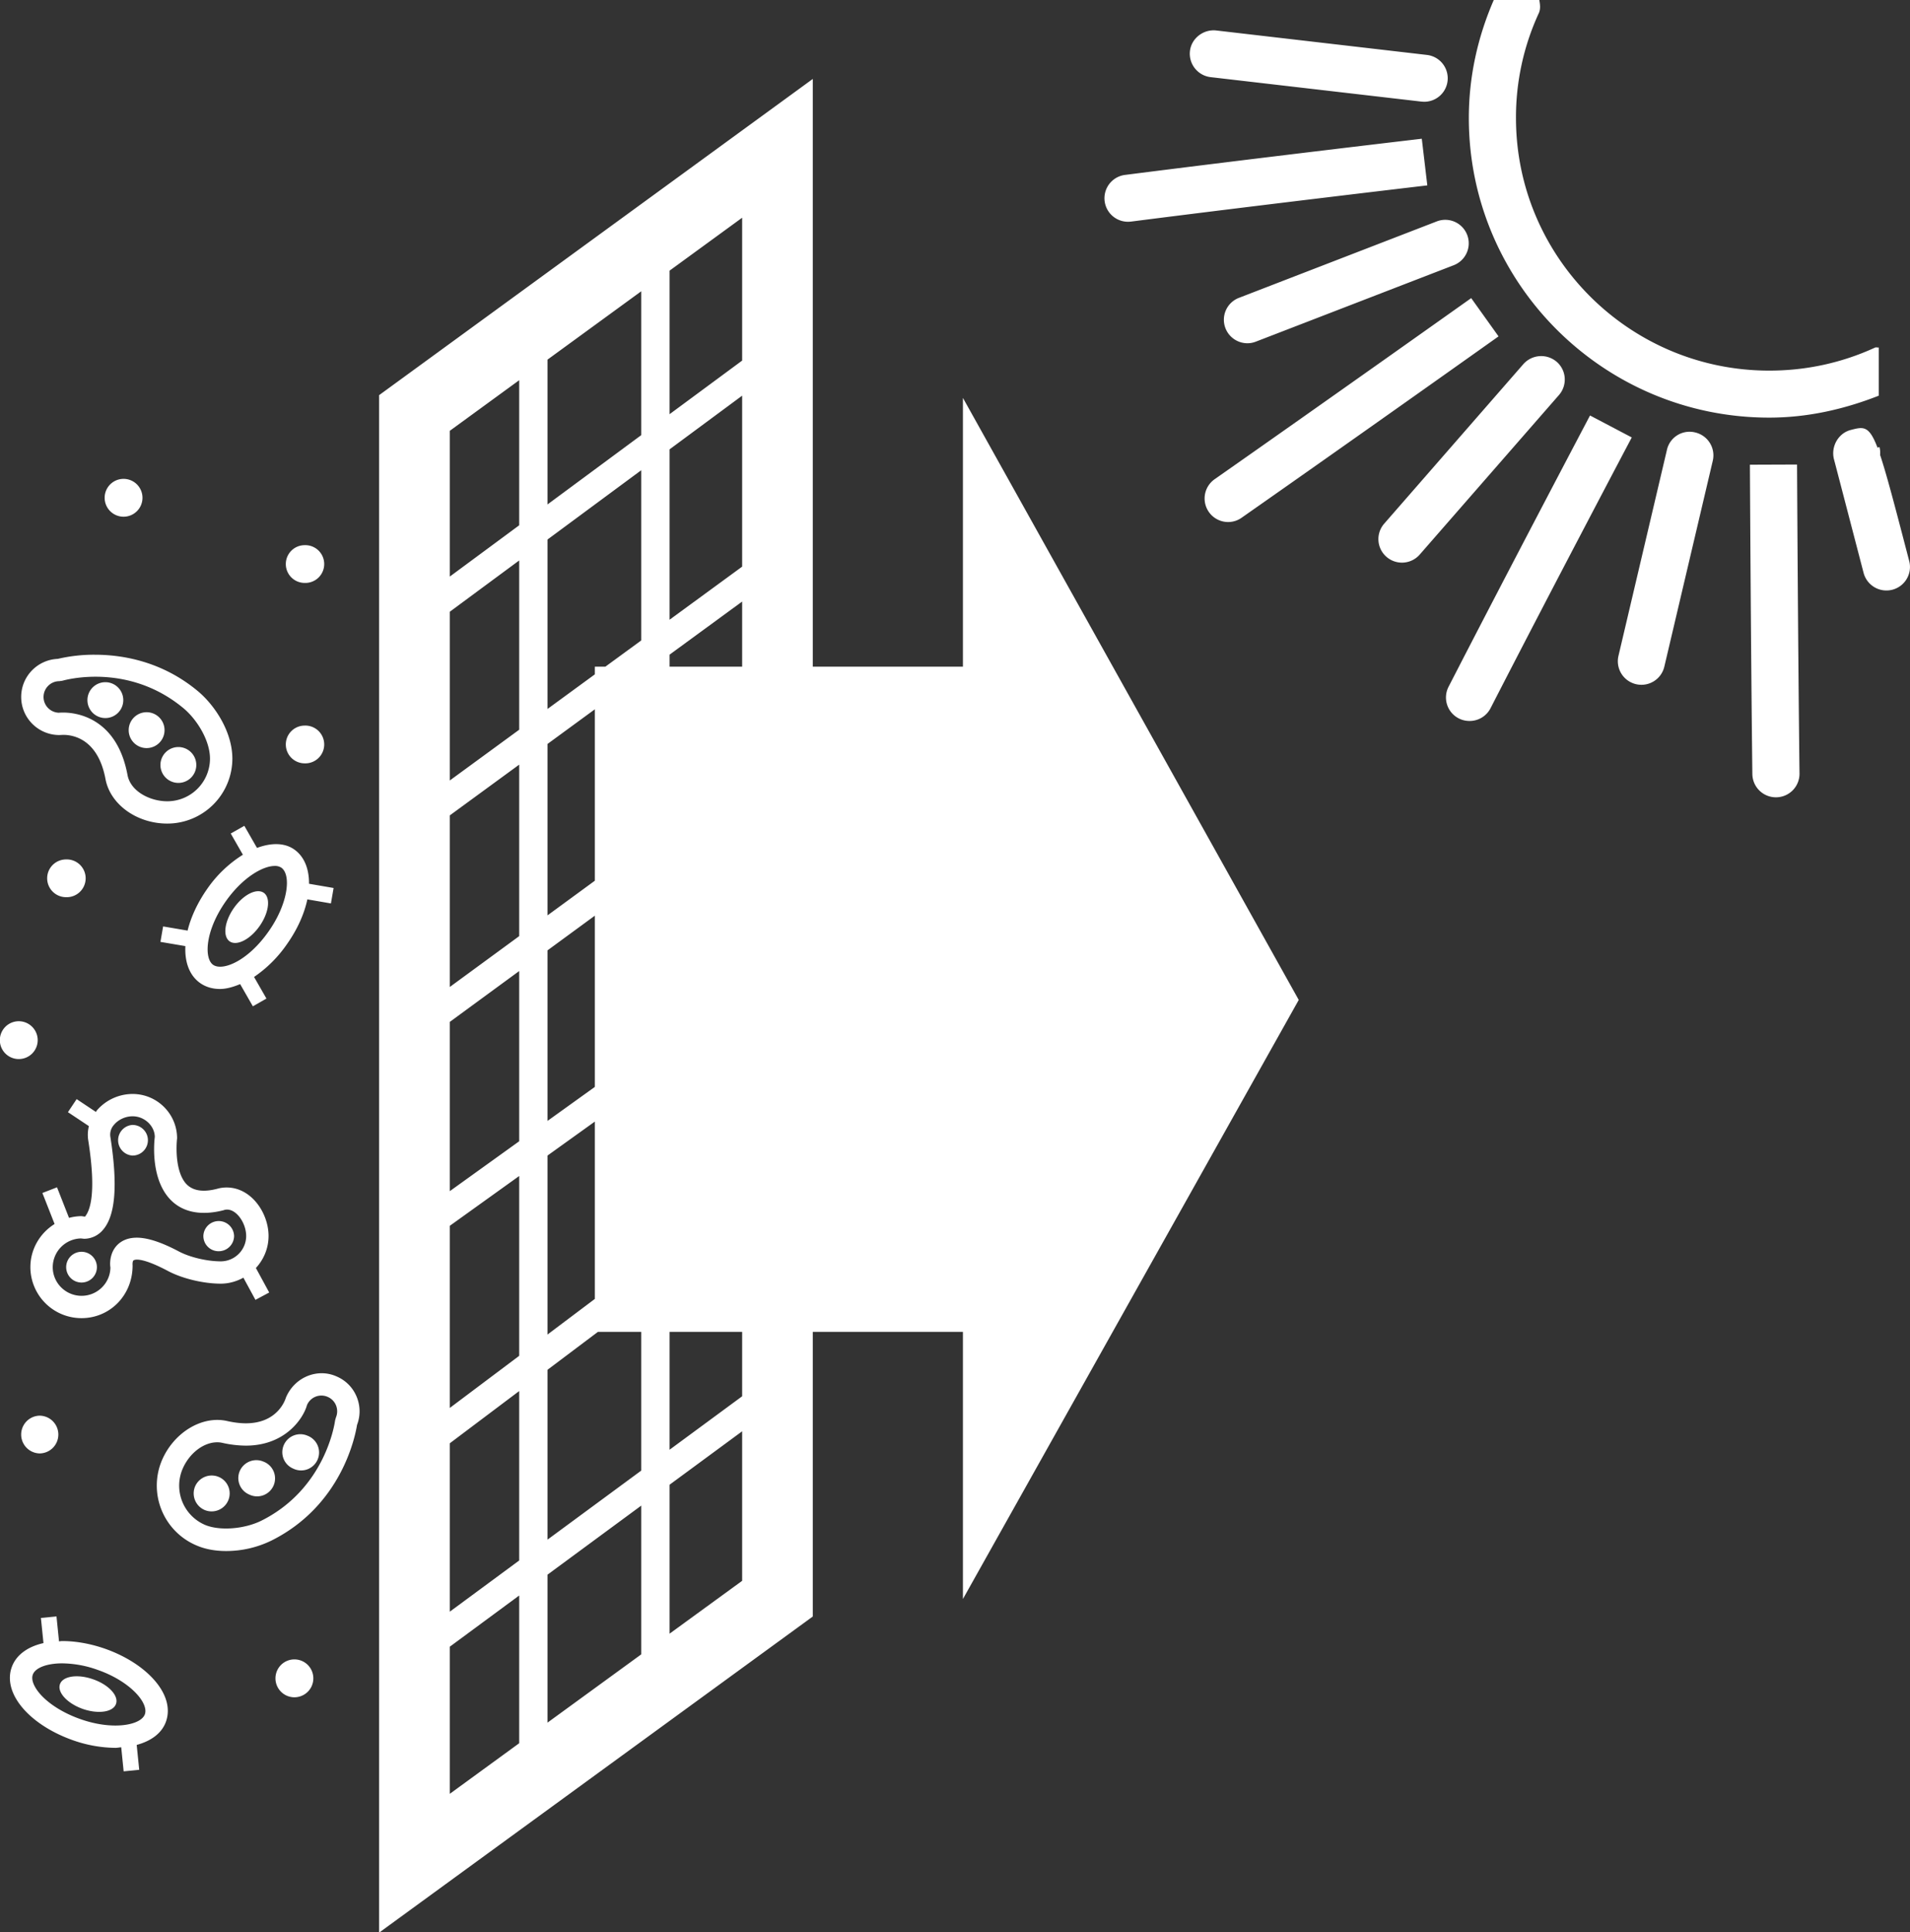 <svg xmlns="http://www.w3.org/2000/svg" preserveAspectRatio="xMidYMid" width="88" height="89" viewBox="0 0 88 89"><rect x="0" y="0" width="88" height="89" fill="#333333" stroke="none"/><defs><style>.cls-1{fill:#fff;fill-rule:evenodd}</style></defs><path d="M87.187 27.162a1.088 1.088 0 0 1-1.325-.775c-1.034-3.967-1.296-4.975-1.355-5.196a.242.242 0 0 0-.01-.036c-.149-.576.192-1.201.771-1.351.579-.15.842-.221 1.233.81l.093-.02c.032.119.039.245.03.364.301.897.694 2.402 1.34 4.884.15.58-.197 1.169-.777 1.32zM67.674 5.437c0-1.904.406-3.73 1.154-5.449h2.091c.035.206.071.419-.024.624a11.445 11.445 0 0 0-1.049 4.825c0 6.413 5.234 11.633 11.668 11.633 1.701 0 3.34-.356 4.872-1.059.057-.028.117.007.176-.008v2.221c-1.609.632-3.292 1.011-5.048 1.011-7.632 0-13.84-6.191-13.84-13.798zm-.692 6.777l-9.116 3.52a1.063 1.063 0 0 1-.392.076c-.437 0-.847-.265-1.013-.692a1.08 1.08 0 0 1 .62-1.399l9.112-3.52a1.08 1.08 0 1 1 .789 2.015zM65.61 4.687c-.041 0-.083-.005-.126-.008l-9.707-1.126a1.087 1.087 0 0 1-.952-1.202c.068-.593.627-1.011 1.206-.948l9.702 1.126a1.082 1.082 0 0 1-.123 2.158zm.151 3.852c-.002 0-7.469.877-13.653 1.667-.048.004-.095.008-.141.008a1.083 1.083 0 0 1-.137-2.157c6.197-.79 13.677-1.667 13.677-1.667l.254 2.149zm-5.924 37.517L44.365 73.648V61.344h-6.918v13.111l-19.98 14.56V18.2l19.98-14.564v27.07h6.918V18.327l15.472 27.729zM25.225 61.467l2.181-1.64v-8.168l-2.181 1.565v8.243zm0-9.839l2.181-1.566v-7.887l-2.181 1.598v7.855zm0-9.467l2.181-1.596V32.67l-2.181 1.596v7.895zm-1.304-24.649l-3.199 2.332v6.713l3.199-2.363v-6.682zm0 8.302l-3.199 2.363v7.772l3.199-2.339v-7.796zm0 9.404l-3.199 2.339v7.903l3.199-2.343v-7.899zm0 9.507l-3.199 2.343v7.796l3.199-2.299v-7.84zm0 9.44l-3.199 2.295v8.389l3.199-2.402v-8.282zm0 9.905l-3.199 2.407v7.756l3.199-2.359V64.07zm0 9.417l-3.199 2.359v6.776l3.199-2.331v-6.804zm5.624-60.072l-4.32 3.149v6.67l4.32-3.193v-6.626zm0 8.242l-4.32 3.193v7.804l2.181-1.594v-.354h.485l1.654-1.209v-7.84zm0 39.687h-1.997l-2.323 1.747v7.823l4.32-3.181v-6.389zm0 8.002l-4.32 3.181v6.815l4.32-3.145v-6.851zm4.648-59.318l-3.344 2.438v6.611l3.344-2.469v-6.58zm0 8.196l-3.344 2.473v7.847l3.344-2.445v-7.875zm0 9.483l-3.344 2.446v.553h3.344v-2.999zm0 33.637h-3.344v5.429l3.344-2.462v-2.967zm0 4.58l-3.344 2.461v6.86l3.344-2.434v-6.887zm-21.689 5.034a4.764 4.764 0 0 1-2.078.481c-.513 0-.981-.086-1.387-.264a2.992 2.992 0 0 1-1.574-3.927c.551-1.273 1.851-2.067 3.015-1.794.301.066.585.102.846.102 1.451 0 1.81-1.059 1.846-1.181.396-.949 1.455-1.371 2.331-.98.43.182.763.521.937.956.165.415.169.865.01 1.277-.085.533-.717 3.721-3.946 5.33zm2.979-6.224a.716.716 0 0 0-.386-.395.72.72 0 0 0-.954.38c-.164.604-.995 1.865-2.817 1.865a5.06 5.06 0 0 1-1.072-.126 1.031 1.031 0 0 0-.248-.028c-.626 0-1.282.501-1.593 1.225a1.967 1.967 0 0 0 1.034 2.58c.678.284 1.814.193 2.595-.194 2.952-1.474 3.38-4.485 3.396-4.615l.037-.134a.73.73 0 0 0 .008-.558zm-1.974 2.908a.82.82 0 0 1-.434-1.082.83.83 0 0 1 1.088-.435.827.827 0 1 1-.654 1.517zm-2.028 1.194a.823.823 0 0 1-.434-1.083.833.833 0 0 1 1.088-.434.827.827 0 1 1-.654 1.517zm-2.056.711a.831.831 0 0 1-.434-1.09.834.834 0 0 1 1.088-.431.824.824 0 0 1 .435 1.086.833.833 0 0 1-1.089.435zm4.736-28.123c-.139.654-.448 1.364-.936 2.057a5.798 5.798 0 0 1-1.52 1.516l.571.996-.626.356-.586-1.022c-.32.133-.635.224-.931.224-.343 0-.648-.091-.906-.269-.5-.35-.721-.968-.686-1.705l-1.149-.195.123-.712 1.128.192c.152-.619.457-1.287.915-1.938a5.622 5.622 0 0 1 1.633-1.556l-.56-.977.626-.355.584 1.018c.646-.24 1.26-.246 1.711.068.473.331.69.902.686 1.583l1.132.195-.123.711-1.086-.187zm-1.199-1.46a.523.523 0 0 0-.308-.079c-.531 0-1.461.509-2.251 1.627-.974 1.388-.995 2.64-.585 2.925.424.3 1.59-.151 2.563-1.545.898-1.277 1.046-2.6.581-2.928zm-2.381 3.394c-.327-.23-.242-.913.192-1.533.435-.621 1.051-.929 1.38-.704.325.23.24.917-.194 1.534-.434.62-1.053.928-1.378.703zm3.457-8.199a.869.869 0 1 1 0-1.739.87.87 0 1 1 0 1.739zm0-8.31a.869.869 0 1 1 0-1.739.87.87 0 1 1 0 1.739zM7.707 37.933c-1.403 0-2.626-.881-2.846-2.047-.344-1.841-1.475-2.039-1.947-2.039l-.18.008c-.97 0-1.758-.786-1.758-1.754 0-.945.749-1.715 1.686-1.754a7.303 7.303 0 0 1 1.711-.191c1.251 0 3.092.293 4.761 1.692.783.663 1.572 1.872 1.572 3.098a2.997 2.997 0 0 1-2.999 2.987zm.763-5.299c-2.606-2.181-5.586-1.28-5.596-1.28l-.14.02a.73.73 0 0 0-.728.727c0 .395.315.715.708.727.02-.004.095-.008.2-.008.569 0 2.464.205 2.961 2.876.141.759 1.043 1.21 1.832 1.21a1.969 1.969 0 0 0 1.968-1.96c0-.85-.606-1.806-1.205-2.312zm-.252 3.426a.825.825 0 1 1 0-1.652.826.826 0 1 1 0 1.652zm-1.463-1.604a.825.825 0 1 1 0-1.652.826.826 0 0 1 0 1.652zm-1.901-1.383a.826.826 0 1 1 0-1.652.825.825 0 1 1 0 1.652zm.839-9.274a.871.871 0 1 1 0-1.743.87.87 0 1 1 0 1.743zM1.737 47.91a.871.871 0 0 1-.873.869.87.87 0 1 1 0-1.742c.484 0 .873.394.873.873zm.951 18.164a.87.87 0 0 1-.872.869.87.87 0 0 1 0-1.739.87.87 0 0 1 .872.87zm-.515-25.62c0-.482.39-.87.874-.87a.87.87 0 1 1 0 1.739.87.87 0 0 1-.874-.869zm9.596 19.416l-.555-1.021c-.313.17-.665.275-1.045.275-.787 0-1.754-.23-2.409-.573-1.316-.7-1.597-.526-1.621-.486-.034.039-.036.174-.03.209.008 1.387-1.05 2.438-2.351 2.438A2.354 2.354 0 0 1 1.4 58.365c0-.84.448-1.573 1.115-1.989l-.562-1.429.674-.261.553 1.408a2.35 2.35 0 0 1 .578-.08l.157.024c.18-.217.563-.905.149-3.529a1.626 1.626 0 0 1 .032-.641l-.966-.643.401-.601.886.59c.02-.026.033-.054.055-.08a2.181 2.181 0 0 1 1.637-.747c1.13 0 2.05.917 2.05 2.043-.05.443-.068 1.545.41 2.086.304.336.793.412 1.469.23.131-.036.27-.052.406-.052 1.136 0 1.929 1.178 1.929 2.233 0 .57-.224 1.085-.583 1.476l.613 1.128-.634.339zm-1.467-4.129c-1.077.277-1.947.083-2.508-.549-.868-.98-.686-2.64-.662-2.826-.004-.497-.462-.951-1.023-.951-.323 0-.648.146-.852.387a.673.673 0 0 0-.174.549c.348 2.217.241 3.62-.332 4.287a1.144 1.144 0 0 1-.87.419l-.154-.016a1.33 1.33 0 0 0-1.297 1.324c0 .727.597 1.319 1.328 1.319.732 0 1.329-.592 1.329-1.319-.008 0-.086-.549.261-.96.153-.182.442-.399.954-.399.499 0 1.136.209 1.942.636.508.269 1.3.454 1.925.454.646 0 1.173-.525 1.173-1.169-.002-.66-.547-1.368-1.04-1.186zm-.226 1.889a.7.7 0 0 1-.706-.708.708.708 0 0 1 1.415 0 .708.708 0 0 1-.709.708zm-3.973-4.406a.707.707 0 0 1 0-1.411c.395 0 .712.317.712.704a.708.708 0 0 1-.712.707zm-2.345 5.848a.708.708 0 1 1-.002-1.416.708.708 0 0 1 .002 1.416zM2.003 75.679l-.118-1.158.718-.07.116 1.148c.052-.002.095-.014.147-.014.627 0 1.311.122 1.977.355.896.316 1.679.803 2.206 1.375.606.656.818 1.36.598 1.98-.186.527-.676.892-1.349 1.074l.116 1.146-.717.071-.112-1.108c-.092.005-.171.026-.267.026a6.047 6.047 0 0 1-1.97-.355c-1.282-.455-2.293-1.233-2.702-2.083-.21-.438-.247-.881-.107-1.272.196-.559.724-.948 1.464-1.115zm-.427 1.944c.285.593 1.116 1.202 2.117 1.553.555.198 1.116.3 1.625.3.712 0 1.245-.205 1.358-.521.084-.241-.059-.593-.386-.944-.409-.443-1.061-.846-1.79-1.098a4.97 4.97 0 0 0-1.634-.301c-.711 0-1.243.205-1.355.521-.048.135-.026.301.065.49zm2.717-.276c.714.249 1.186.759 1.051 1.134-.133.379-.82.478-1.534.229-.71-.253-1.181-.762-1.047-1.138.129-.375.815-.478 1.53-.225zm6.827 6.057a.872.872 0 1 1 0 0zm2.444-6.974a.872.872 0 1 1 0 1.745.872.872 0 0 1 0-1.745zm43.018-52.386a1.084 1.084 0 0 1-.625-1.968c5.108-3.576 11.826-8.345 11.826-8.345l1.26 1.762s-6.725 4.777-11.837 8.353c-.19.135-.408.198-.624.198zm13.605-7.274a1.098 1.098 0 0 1 1.533-.107c.453.391.501 1.075.109 1.529l-6.417 7.35a1.087 1.087 0 0 1-1.532.106 1.082 1.082 0 0 1-.105-1.529l6.412-7.349zm3.071 2.367l1.923 1.011c-.002 0-3.664 6.935-6.506 12.47a1.082 1.082 0 0 1-.967.589 1.081 1.081 0 0 1-.967-1.577c2.85-5.543 6.517-12.493 6.517-12.493zm3.542 1.588a1.068 1.068 0 0 1 1.304-.807c.585.139.946.719.809 1.305l-2.232 9.483a1.084 1.084 0 0 1-1.304.806 1.084 1.084 0 0 1-.809-1.304l2.232-9.483zm6.109 14.904a1.084 1.084 0 0 1-1.074 1.094h-.012a1.085 1.085 0 0 1-1.086-1.07c-.074-6.227-.113-14.249-.113-14.249l2.172-.008s.04 8.013.113 14.233z" class="cls-1"/></svg>